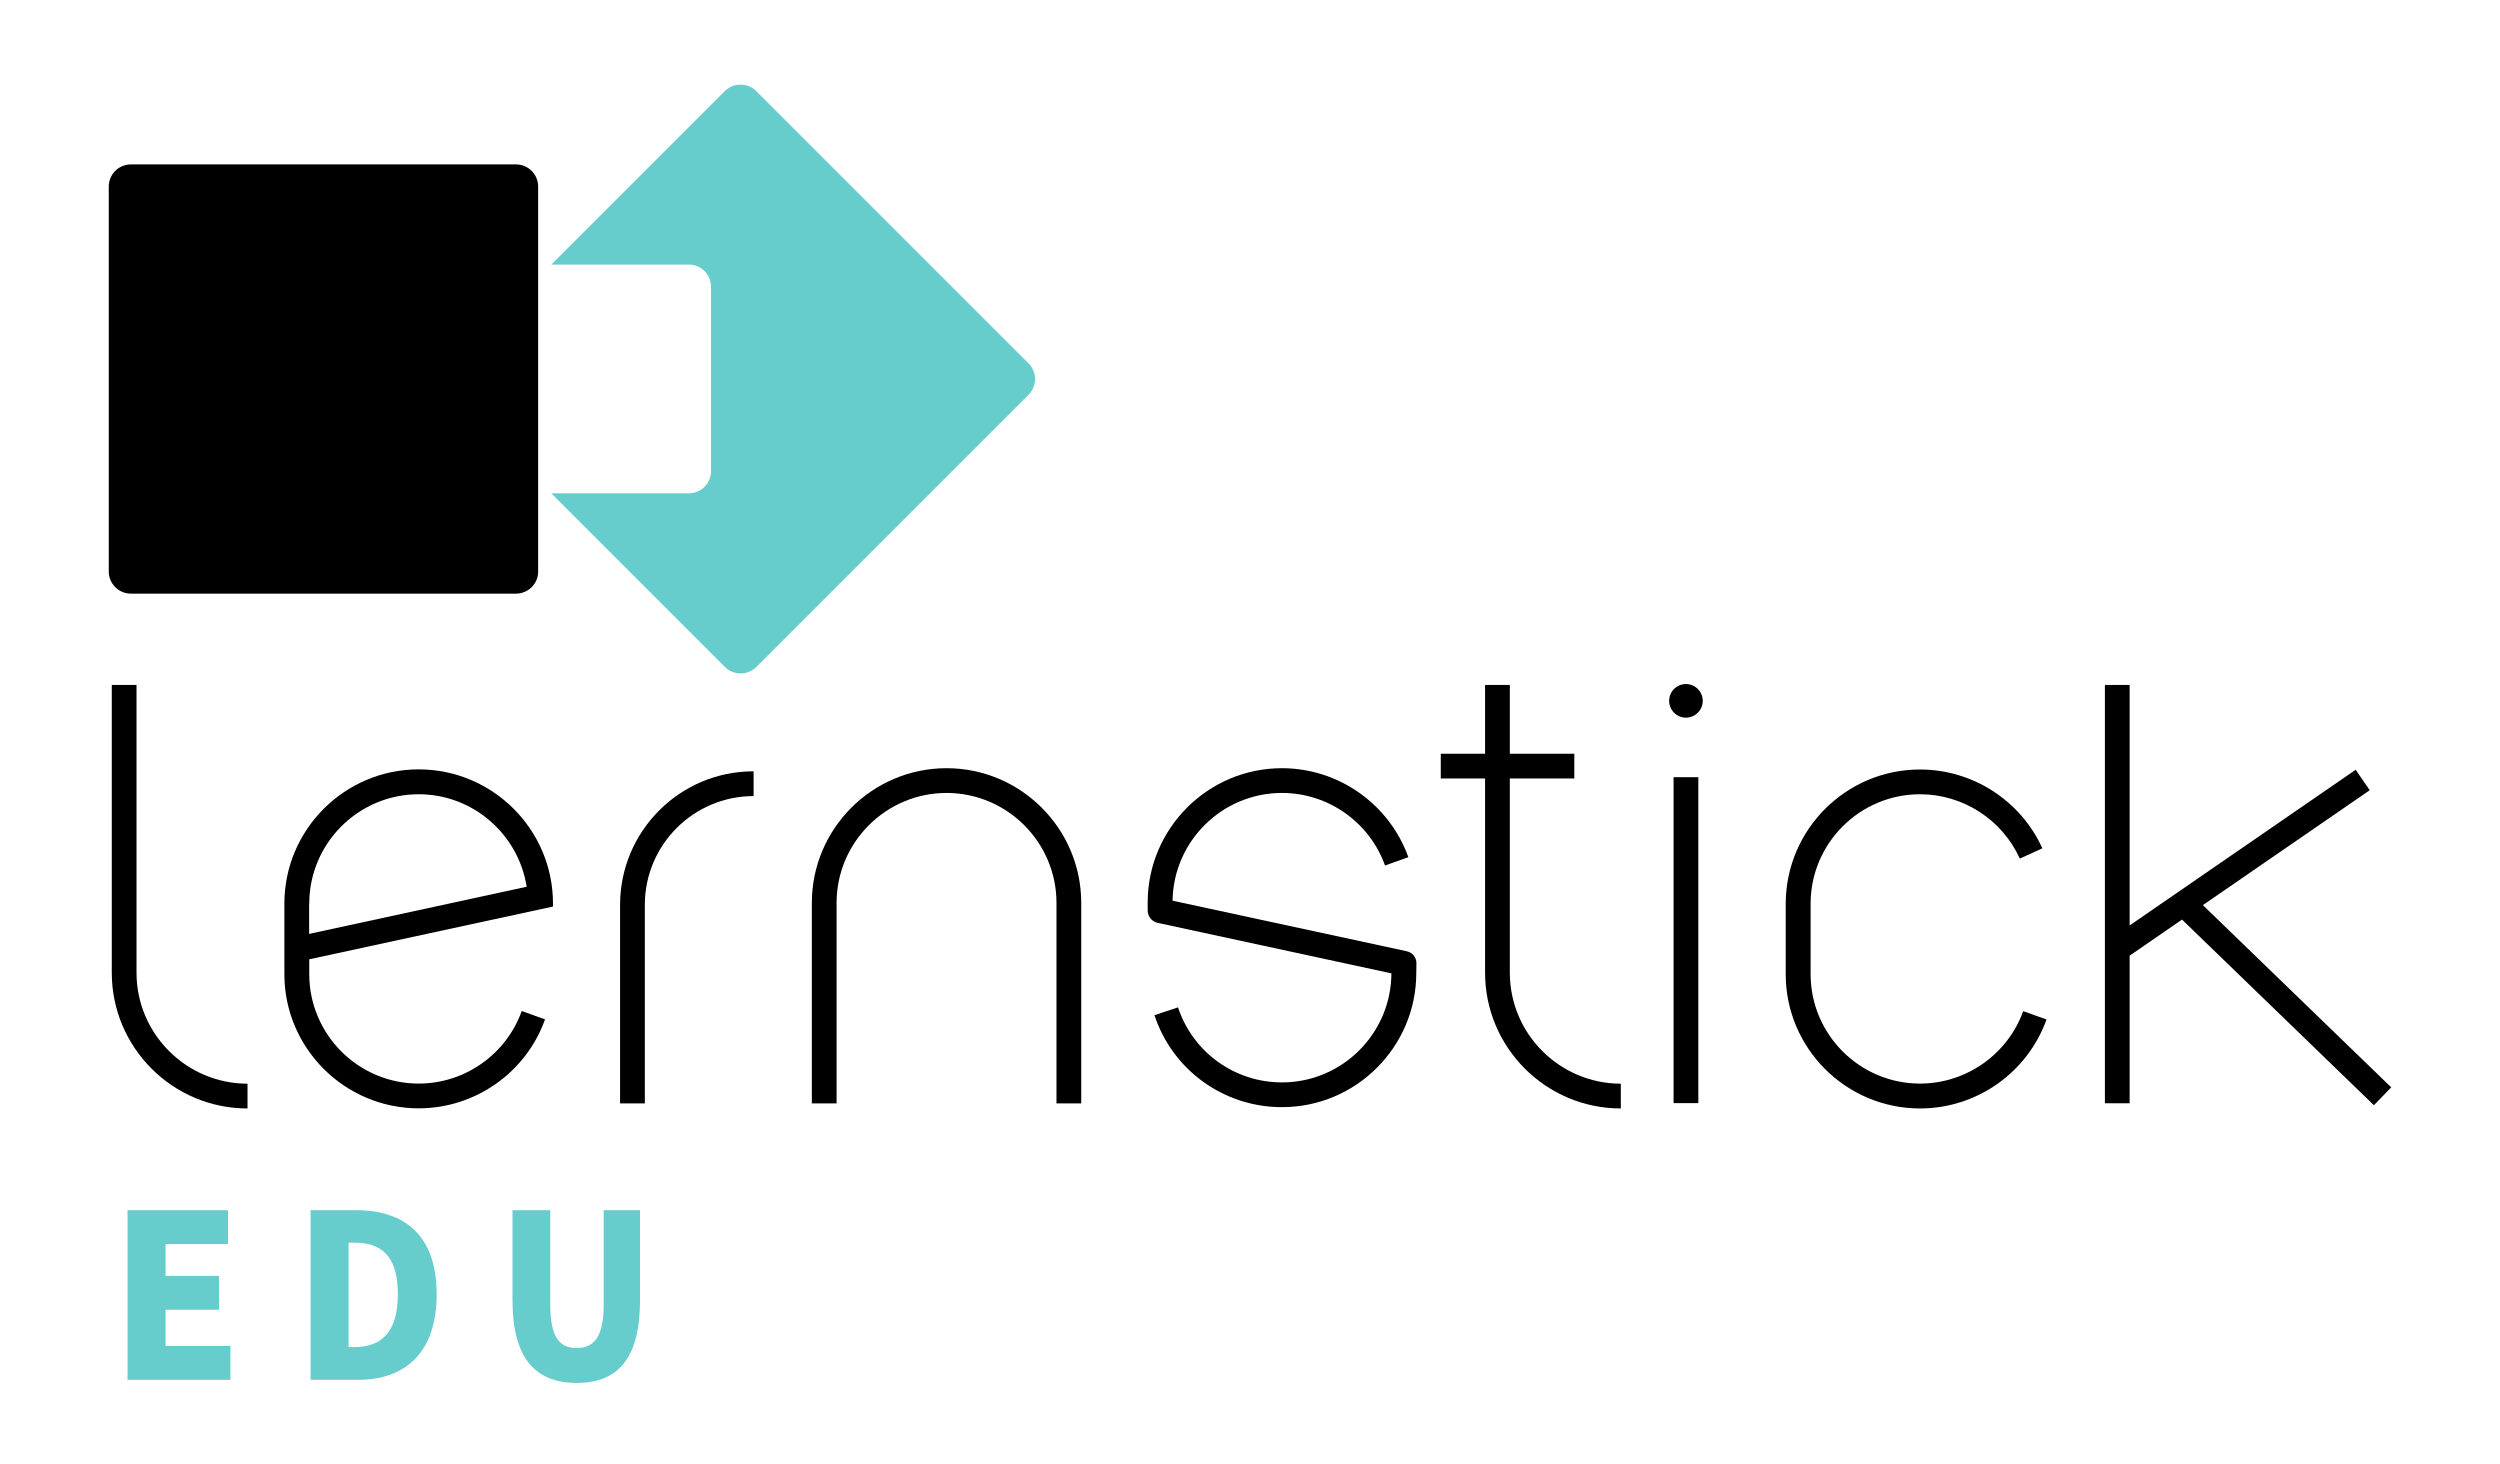 <?xml version="1.0" encoding="utf-8"?>
<!-- Generator: Adobe Illustrator 24.2.0, SVG Export Plug-In . SVG Version: 6.00 Build 0)  -->
<svg version="1.1" id="edu" xmlns="http://www.w3.org/2000/svg" xmlns:xlink="http://www.w3.org/1999/xlink" x="0px" y="0px"
	 viewBox="0 0 191.91 112.41" style="enable-background:new 0 0 191.91 112.41;" xml:space="preserve">
<style type="text/css">
	.st0{fill:#66CCCC;}
</style>
<g>
	<path d="M10.48,74.67V52.58h-1.9v22.09c0,5.74,4.67,10.42,10.42,10.42v-1.9C14.3,83.18,10.48,79.36,10.48,74.67z"/>
	<path d="M115.9,74.67V59.76h4.95v-1.9h-4.95v-5.28h-1.9v5.28h-3.4v1.9h3.4v14.91c0,5.74,4.67,10.42,10.42,10.42v-1.9
		C119.72,83.18,115.9,79.36,115.9,74.67z"/>
	<path d="M47.6,69.46V84.7h1.9V69.46c0-4.6,3.74-8.35,8.35-8.35v-1.9C52.2,59.2,47.6,63.8,47.6,69.46z"/>
	<path d="M72.66,58.97c-5.7,0-10.34,4.64-10.34,10.34V84.7h1.9V69.31c0-4.65,3.79-8.44,8.44-8.44s8.44,3.79,8.44,8.44V84.7H83V69.31
		C83,63.61,78.36,58.97,72.66,58.97z"/>
	<path d="M42.45,69.36L42.45,69.36L42.45,69.36c0-5.68-4.63-10.3-10.31-10.3c-5.68,0-10.31,4.62-10.31,10.31v5.41c0,0,0,0,0,0
		c0,5.68,4.63,10.3,10.31,10.3c4.34,0,8.24-2.74,9.7-6.83l-1.79-0.64c-1.19,3.33-4.37,5.57-7.91,5.57c-4.63,0-8.4-3.77-8.4-8.4
		v-1.14l18.71-4.05L42.45,69.36L42.45,69.36C42.45,69.37,42.45,69.37,42.45,69.36z M23.74,69.37c0-4.63,3.77-8.4,8.4-8.4
		c4.19,0,7.66,3.09,8.29,7.1l-16.7,3.62V69.37z"/>
	<path d="M147.39,83.18c-4.63,0-8.4-3.77-8.4-8.4v-5.41c0-4.63,3.77-8.4,8.4-8.4c3.29,0,6.3,1.94,7.66,4.94l1.73-0.79
		c-1.67-3.68-5.36-6.05-9.39-6.05c-5.68,0-10.31,4.62-10.31,10.31v5.41c0,0,0,0,0,0c0,5.68,4.63,10.3,10.31,10.3
		c4.34,0,8.24-2.74,9.71-6.83l-1.79-0.64C154.11,80.94,150.93,83.18,147.39,83.18z"/>
	<polygon points="182.23,84.84 183.56,83.47 169.1,69.48 181.91,60.66 180.83,59.09 163.48,71.04 163.48,52.58 161.58,52.58 
		161.58,84.69 163.48,84.69 163.48,73.36 167.5,70.59 	"/>
	<path d="M107.98,73.02l-17.97-3.88c0.07-4.57,3.81-8.27,8.4-8.27c3.54,0,6.72,2.24,7.91,5.57l1.79-0.64
		c-1.46-4.08-5.36-6.83-9.7-6.83c-5.68,0-10.3,4.62-10.31,10.3c0,0,0,0,0,0v0.63c0,0.25,0.11,0.51,0.29,0.68
		c0.13,0.13,0.29,0.22,0.47,0.26l17.95,3.88c-0.02,4.62-3.78,8.37-8.4,8.37c-3.63,0-6.84-2.31-7.98-5.76l-1.81,0.6
		c1.4,4.23,5.33,7.06,9.79,7.06c5.68,0,10.31-4.62,10.31-10.3l0.01-0.74C108.74,73.5,108.42,73.11,107.98,73.02z"/>
	<rect x="128.47" y="59.66" width="1.9" height="25.02"/>
	<path d="M129.42,52.51c-0.71,0-1.29,0.58-1.29,1.29s0.58,1.29,1.29,1.29s1.29-0.58,1.29-1.29S130.13,52.51,129.42,52.51z"/>
</g>
<g>
	<path d="M39.61,45.57H10.05c-0.94,0-1.7-0.76-1.7-1.7V14.32c0-0.94,0.76-1.7,1.7-1.7h29.56c0.94,0,1.7,0.76,1.7,1.7v29.56
		C41.31,44.81,40.55,45.57,39.61,45.57z"/>
	<g>
		<path class="st0" d="M78.95,27.89l-20.9-20.9c-0.66-0.66-1.74-0.66-2.41,0L42.32,20.31h10.56c0.94,0,1.7,0.76,1.7,1.7v14.16
			c0,0.94-0.76,1.7-1.7,1.7H42.32L55.65,51.2c0.66,0.66,1.74,0.66,2.41,0l20.9-20.9C79.62,29.63,79.62,28.56,78.95,27.89z"/>
	</g>
</g>
<g>
	<path class="st0" d="M9.79,92.9h7.71v2.6h-4.79v2.44h4.1v2.6h-4.1v2.78h4.98v2.6h-7.9V92.9z"/>
	<path class="st0" d="M23.84,92.9h3.5c3.73,0,6.18,1.94,6.18,6.46c0,4.5-2.45,6.56-6.01,6.56h-3.67V92.9z M27.17,103.41
		c1.97,0,3.37-0.98,3.37-4.06c0-3.1-1.4-3.96-3.37-3.96h-0.41v8.02H27.17z"/>
	<path class="st0" d="M39.34,99.8v-6.9h2.9v7.24c0,2.48,0.69,3.34,2.02,3.34c1.35,0,2.08-0.86,2.08-3.34V92.9h2.79v6.9
		c0,4.4-1.63,6.36-4.87,6.36C41.03,106.15,39.34,104.19,39.34,99.8z"/>
</g>
<g>
</g>
<g>
</g>
<g>
</g>
<g>
</g>
<g>
</g>
</svg>
